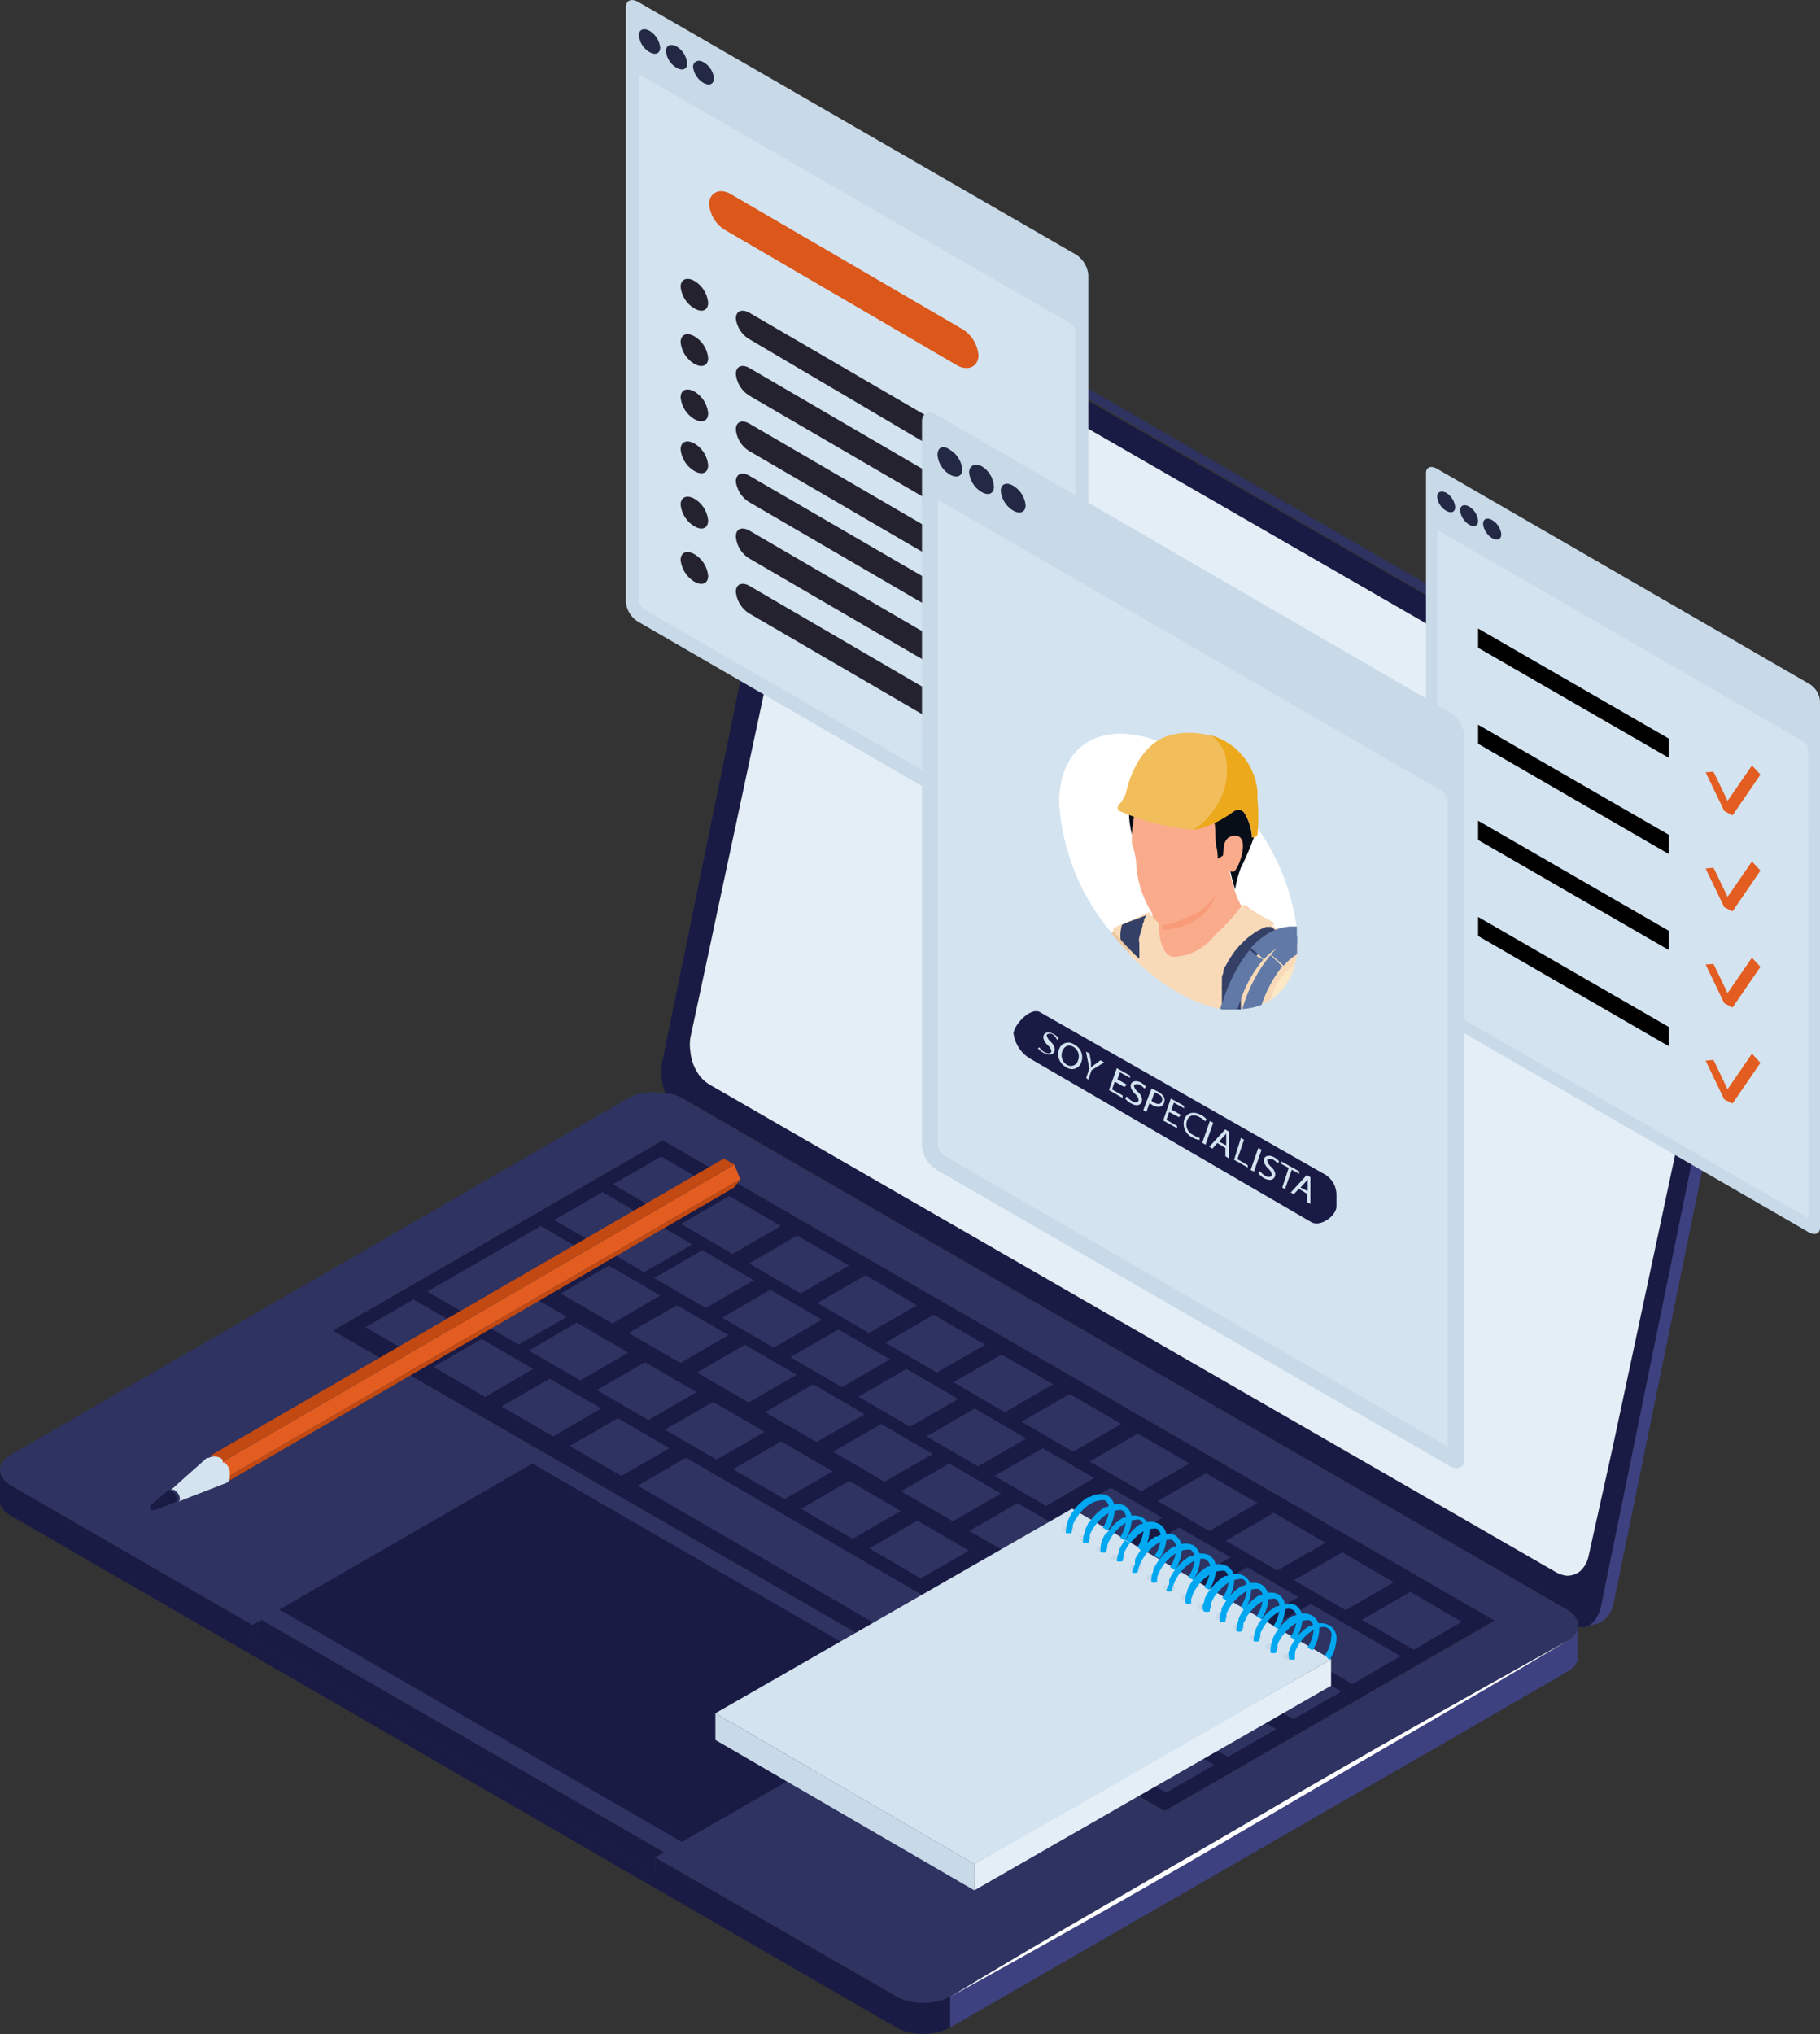 <svg xmlns="http://www.w3.org/2000/svg" viewBox="0 0 88 98.33"><rect x="0" y="0" width="88" height="98.33" fill="#333333" stroke="none"/><defs><style>.cls-1{fill:#2f3361;}.cls-2{fill:#3d4180;}.cls-3{fill:#191b45;}.cls-4{fill:#e4eef7;}.cls-5{fill:#c8d9e8;}.cls-6{fill:#d3e3f0;}.cls-7{fill:#232844;}.cls-8{fill:#e35d20;}.cls-9{fill:#25222f;}.cls-10{fill:#db571a;}.cls-11{fill:#00a8f2;}.cls-12{fill:#c24911;}.cls-13{fill:#1e577a;}.cls-14{fill:#ede695;}.cls-15{fill:#fff;}.cls-16{fill:#f99b79;}.cls-17{fill:#ebc89f;}.cls-18{fill:#070e18;}.cls-19{fill:#faab8b;}.cls-20{fill:#f8dab8;}.cls-21{fill:#354067;}.cls-22{fill:#f2bd5b;}.cls-23{fill:#eca91b;}.cls-24{fill:#6079a6;}.cls-25{fill:#fbe8c5;}</style></defs><title>5_1</title><g id="Capa_2" data-name="Capa 2"><g id="Capa_1-2" data-name="Capa 1"><path class="cls-1" d="M75.77,79.3,72.7,81.07,70,82.64l-24,13.88a2.17,2.17,0,0,1-.63.24,3.36,3.36,0,0,1-1.34,0,2.28,2.28,0,0,1-.63-.24L31.67,89.78l.43-.25L12.64,78.3l-.43.25L.54,71.81a1.23,1.23,0,0,1-.37-.31A.77.77,0,0,1,0,71.06a.76.76,0,0,1,0-.15,1.11,1.11,0,0,1,.53-.6L30.37,53.08a1.9,1.9,0,0,1,.63-.23,3.13,3.13,0,0,1,1.14,0l.2,0a2,2,0,0,1,.63.23L75.77,77.8a1.35,1.35,0,0,1,.37.3.82.82,0,0,1,.17.47.62.62,0,0,1,0,.13h0A1.11,1.11,0,0,1,75.77,79.3ZM56.31,87.53l15.63-9,.32-.19L32.05,55.12,16.1,64.32l.33.19Z"/><path class="cls-2" d="M67.67,84h0l8.1-4.68a1.11,1.11,0,0,0,.52-.59h0v1.34a.78.78,0,0,1,0,.14.67.67,0,0,1-.17.32,1.2,1.2,0,0,1-.35.28l-5.41,3.13L45.94,98v-1.5Z"/><path class="cls-3" d="M0,72.56a1,1,0,0,0,0,.16A.79.79,0,0,0,.19,73a1.31,1.31,0,0,0,.35.27L43.34,98a2.28,2.28,0,0,0,.63.24,3.36,3.36,0,0,0,1.34,0,2.17,2.17,0,0,0,.63-.24v-1.5a2.17,2.17,0,0,1-.63.24,3.36,3.36,0,0,1-1.34,0,2.28,2.28,0,0,1-.63-.24L31.67,89.78v.75L12.21,79.3v-.75L.54,71.81a1.23,1.23,0,0,1-.37-.31A.77.77,0,0,1,0,71.06H0v1.5Z"/><polygon class="cls-3" points="12.64 78.3 12.21 79.3 31.67 90.53 31.67 89.78 32.1 89.53 12.64 78.3"/><polygon class="cls-3" points="13.51 77.8 32.97 89.03 45.2 81.98 25.74 70.74 13.51 77.8"/><polygon class="cls-3" points="16.1 64.32 56.31 87.53 72.26 78.33 32.05 55.12 16.1 64.32"/><path class="cls-3" d="M76.14,78.1a1.35,1.35,0,0,0-.37-.3L33,53.08a2,2,0,0,0-.63-.23l-.2,0a2.07,2.07,0,0,1-.1-.33,2.71,2.71,0,0,1-.08-.69c0-.12,0-.23,0-.35l7.73-37.73a1.43,1.43,0,0,1,.43-.81,1,1,0,0,1,.39-.21.67.67,0,0,1,.28,0,1.1,1.1,0,0,1,.53.16L84.17,37.53a1.78,1.78,0,0,1,.5.45,2.55,2.55,0,0,1,.49,1.27,2.49,2.49,0,0,1,0,.67L77.41,77.66a1.63,1.63,0,0,1-.28.63,1,1,0,0,1-.43.35l-.09,0a1,1,0,0,1-.3,0v-.14A.82.82,0,0,0,76.14,78.1ZM33.83,52a1.87,1.87,0,0,0,.47.42L75.25,76a1.41,1.41,0,0,0,.49.16,1,1,0,0,0,.64-.2,1.33,1.33,0,0,0,.43-.75l1-4.5.24-1.1,6.19-29a1.91,1.91,0,0,0,0-.63,2.16,2.16,0,0,0-.47-1.17,1.47,1.47,0,0,0-.48-.42L42.33,14.8a1.09,1.09,0,0,0-.49-.16,1,1,0,0,0-.65.2,1.34,1.34,0,0,0-.42.75L34.53,44.78l-.17.81-1,4.58a2.19,2.19,0,0,0,0,.63A2.32,2.32,0,0,0,33.83,52Z"/><path class="cls-4" d="M33.38,50.17a2.19,2.19,0,0,0,0,.63A2.32,2.32,0,0,0,33.83,52a1.87,1.87,0,0,0,.47.42L75.25,76a1.41,1.41,0,0,0,.49.16,1,1,0,0,0,.64-.2,1.33,1.33,0,0,0,.43-.75l1-4.5.24-1.1,6.19-29a1.91,1.91,0,0,0,0-.63,2.16,2.16,0,0,0-.47-1.17,1.47,1.47,0,0,0-.48-.42L42.33,14.8a1.09,1.09,0,0,0-.49-.16,1,1,0,0,0-.65.2,1.34,1.34,0,0,0-.42.75L34.53,44.78l-.17.81Z"/><path class="cls-1" d="M85.16,39.25a2.49,2.49,0,0,1,0,.67l.62-.16a2,2,0,0,0,0-.68,2.46,2.46,0,0,0-.49-1.26,1.82,1.82,0,0,0-.5-.46L42,12.65l-.19-.09a1.2,1.2,0,0,0-.42-.07.64.64,0,0,0-.2,0h0l-.6.16h0a.67.67,0,0,1,.28,0,1.1,1.1,0,0,1,.53.16L84.17,37.53a1.78,1.78,0,0,1,.5.45A2.55,2.55,0,0,1,85.16,39.25Z"/><path class="cls-2" d="M76.7,78.64l-.09,0,.6-.16a.85.85,0,0,0,.3-.15,1.11,1.11,0,0,0,.42-.54,2.07,2.07,0,0,0,.1-.33l7.72-37.73-.62.16L77.41,77.66a1.63,1.63,0,0,1-.28.63A1,1,0,0,1,76.7,78.64Z"/><polygon class="cls-1" points="29.64 57.24 32.13 58.69 34.46 57.35 31.97 55.9 29.64 57.24"/><polygon class="cls-1" points="32.93 59.16 35.42 60.61 37.76 59.26 35.26 57.81 32.93 59.16"/><polygon class="cls-1" points="36.22 61.07 38.71 62.52 41.05 61.17 38.55 59.72 36.22 61.07"/><polygon class="cls-1" points="39.52 62.98 42.01 64.43 44.34 63.09 41.85 61.64 39.52 62.98"/><polygon class="cls-1" points="42.81 64.9 45.3 66.34 47.63 65 45.14 63.55 42.81 64.9"/><polygon class="cls-1" points="46.1 66.81 48.59 68.26 50.92 66.91 48.43 65.47 46.1 66.81"/><polygon class="cls-1" points="49.39 68.72 51.89 70.17 54.22 68.83 51.72 67.38 49.39 68.72"/><polygon class="cls-1" points="52.69 70.64 55.18 72.08 57.51 70.74 55.02 69.29 52.69 70.64"/><polygon class="cls-1" points="55.98 72.55 58.47 74 60.8 72.65 58.31 71.21 55.98 72.55"/><polygon class="cls-1" points="59.27 74.47 61.76 75.91 64.09 74.57 61.6 73.12 59.27 74.47"/><polygon class="cls-1" points="62.57 76.38 65.06 77.83 67.39 76.48 64.9 75.03 62.57 76.38"/><polygon class="cls-1" points="65.86 78.29 68.35 79.74 70.68 78.39 68.19 76.94 65.86 78.29"/><polygon class="cls-1" points="26.8 58.97 31.14 61.49 33.47 60.15 29.13 57.62 26.8 58.97"/><polygon class="cls-1" points="31.63 61.77 34.12 63.22 36.45 61.88 33.96 60.43 31.63 61.77"/><polygon class="cls-1" points="34.92 63.69 37.41 65.14 39.74 63.79 37.25 62.34 34.92 63.69"/><polygon class="cls-1" points="38.22 65.6 40.71 67.05 43.03 65.7 40.54 64.26 38.22 65.6"/><polygon class="cls-1" points="41.51 67.51 44 68.96 46.33 67.62 43.83 66.17 41.51 67.51"/><polygon class="cls-1" points="44.8 69.43 47.29 70.88 49.62 69.53 47.13 68.08 44.8 69.43"/><polygon class="cls-1" points="48.09 71.34 50.58 72.79 52.91 71.44 50.42 70 48.09 71.34"/><polygon class="cls-1" points="51.39 73.25 53.88 74.7 56.2 73.36 53.71 71.91 51.39 73.25"/><polygon class="cls-1" points="54.68 75.17 57.17 76.62 59.5 75.27 57.01 73.83 54.68 75.17"/><polygon class="cls-1" points="57.98 77.09 60.47 78.54 62.79 77.2 60.3 75.75 57.98 77.09"/><polygon class="cls-3" points="60.46 78.53 60.47 79 62.79 77.66 62.79 77.19 60.46 78.53"/><polygon class="cls-3" points="25.48 62.53 25.48 63 28.64 61.18 28.64 60.71 25.48 62.53"/><polygon class="cls-1" points="27.11 62.52 29.61 63.97 31.93 62.62 29.44 61.17 27.11 62.52"/><polygon class="cls-1" points="20.66 62.43 25.08 64.99 27.41 63.65 25.48 62.53 28.64 60.71 26.15 59.26 20.66 62.43"/><polygon class="cls-1" points="17.67 64.15 20.16 65.6 22.49 64.26 20 62.81 17.67 64.15"/><polygon class="cls-1" points="25.57 65.28 28.06 66.72 30.38 65.38 27.89 63.93 25.57 65.28"/><polygon class="cls-1" points="20.96 66.07 23.46 67.52 25.78 66.17 23.29 64.72 20.96 66.07"/><polygon class="cls-1" points="30.4 64.43 32.9 65.88 35.22 64.53 32.73 63.09 30.4 64.43"/><polygon class="cls-1" points="28.86 67.19 31.35 68.64 33.68 67.29 31.19 65.84 28.86 67.19"/><polygon class="cls-1" points="24.25 67.98 26.75 69.43 29.07 68.08 26.58 66.64 24.25 67.98"/><polygon class="cls-1" points="33.7 66.34 36.19 67.79 38.52 66.45 36.02 65 33.7 66.34"/><polygon class="cls-1" points="32.15 69.1 34.64 70.55 36.97 69.21 34.48 67.76 32.15 69.1"/><polygon class="cls-1" points="27.55 69.89 30.04 71.34 32.37 70 29.88 68.55 27.55 69.89"/><polygon class="cls-1" points="36.99 68.26 39.48 69.7 41.81 68.36 39.32 66.91 36.99 68.26"/><polygon class="cls-1" points="40.28 70.17 42.77 71.62 45.1 70.28 42.61 68.83 40.28 70.17"/><polygon class="cls-1" points="43.57 72.08 46.07 73.53 48.4 72.19 45.9 70.74 43.57 72.08"/><polygon class="cls-1" points="46.87 74 49.36 75.44 51.69 74.1 49.2 72.65 46.87 74"/><polygon class="cls-1" points="50.16 75.91 52.65 77.36 54.98 76.02 52.49 74.57 50.16 75.91"/><polygon class="cls-1" points="35.44 71.02 37.94 72.46 40.26 71.12 37.77 69.67 35.44 71.02"/><polygon class="cls-1" points="38.73 72.93 41.23 74.38 43.55 73.03 41.06 71.58 38.73 72.93"/><polygon class="cls-1" points="42.03 74.84 44.52 76.29 46.85 74.95 44.36 73.5 42.03 74.84"/><polygon class="cls-1" points="45.32 76.76 47.81 78.2 50.14 76.86 47.65 75.41 45.32 76.76"/><polygon class="cls-1" points="48.62 78.67 51.11 80.12 53.43 78.77 50.94 77.33 48.62 78.67"/><polygon class="cls-1" points="30.84 71.81 46.5 80.91 48.83 79.56 33.17 70.46 30.84 71.81"/><polygon class="cls-1" points="53.45 77.83 55.95 79.27 58.27 77.93 55.78 76.48 53.45 77.83"/><polygon class="cls-1" points="51.91 80.58 54.4 82.03 56.73 80.69 54.23 79.24 51.91 80.58"/><polygon class="cls-1" points="47.3 81.38 49.8 82.82 52.12 81.48 49.63 80.03 47.3 81.38"/><polygon class="cls-1" points="61.05 78.87 65.39 81.4 67.72 80.05 63.38 77.53 61.05 78.87"/><polygon class="cls-1" points="56.75 79.74 62.53 83.1 64.86 81.76 59.08 78.39 56.75 79.74"/><polygon class="cls-1" points="55.23 82.51 59.37 84.92 61.71 83.58 57.56 81.17 55.23 82.51"/><polygon class="cls-1" points="50.6 83.29 53.09 84.74 55.42 83.39 52.93 81.94 50.6 83.29"/><polygon class="cls-1" points="53.89 85.2 56.38 86.65 58.71 85.31 56.22 83.86 53.89 85.2"/><polygon class="cls-3" points="12.21 78.55 12.21 79.29 12.64 78.29 12.21 78.55"/><path class="cls-5" d="M69.47,49.17l18,10.4c.29.16.53.06.53-.23V33.87a1.07,1.07,0,0,0-.53-.82l-18-10.4c-.29-.16-.52-.07-.52.22V48.35A1.06,1.06,0,0,0,69.47,49.17Z"/><path class="cls-6" d="M87.42,36.17a.55.55,0,0,0-.24-.34L69.5,25.62l0,22.73a.58.58,0,0,0,.24.33L87.45,58.89Z"/><path class="cls-7" d="M69.49,24a.88.88,0,0,0,.44.69c.24.14.43.06.43-.18a.91.91,0,0,0-.43-.69C69.68,23.7,69.49,23.78,69.49,24Z"/><path class="cls-7" d="M70.6,24.67a.92.92,0,0,0,.44.69c.24.14.43.06.43-.18a.89.89,0,0,0-.43-.69C70.8,24.35,70.6,24.43,70.6,24.67Z"/><path class="cls-7" d="M71.71,25.32a.92.92,0,0,0,.44.69c.24.14.44.06.44-.18a.9.9,0,0,0-.44-.69C71.91,25,71.71,25.08,71.71,25.32Z"/><polygon class="cls-8" points="83.37 39.2 82.47 37.33 82.85 37.3 83.53 38.71 84.71 37 85.12 37.44 83.77 39.41 83.37 39.2"/><polygon points="80.69 36.63 71.47 31.31 71.47 30.38 80.69 35.7 80.69 36.63"/><polygon class="cls-8" points="83.37 43.85 82.47 41.98 82.85 41.94 83.53 43.35 84.71 41.64 85.12 42.08 83.77 44.05 83.37 43.85"/><polygon points="80.69 41.28 71.47 35.95 71.47 35.03 80.69 40.35 80.69 41.28"/><polygon class="cls-8" points="83.37 48.49 82.47 46.62 82.85 46.59 83.53 48 84.71 46.29 85.12 46.73 83.77 48.7 83.37 48.49"/><polygon points="80.69 45.92 71.47 40.6 71.47 39.67 80.69 44.99 80.69 45.92"/><polygon class="cls-8" points="83.37 53.14 82.47 51.27 82.85 51.23 83.53 52.65 84.71 50.93 85.12 51.37 83.77 53.34 83.37 53.14"/><polygon points="80.69 50.57 71.47 45.24 71.47 44.32 80.69 49.64 80.69 50.57"/><path class="cls-5" d="M30.87,30.06,52,42.29c.34.19.62.08.62-.26V13.29a1.29,1.29,0,0,0-.62-1L30.87.1c-.34-.2-.61-.08-.61.26V29.09A1.26,1.26,0,0,0,30.87,30.06Z"/><path class="cls-6" d="M52,16a.73.73,0,0,0-.28-.39L30.9,3.59l0,25.5a.68.68,0,0,0,.28.39L52,41.49Z"/><path class="cls-7" d="M30.89,1.71a1.06,1.06,0,0,0,.52.81c.28.16.51.07.51-.22a1.09,1.09,0,0,0-.51-.81C31.12,1.33,30.89,1.43,30.89,1.71Z"/><path class="cls-7" d="M32.2,2.47a1.06,1.06,0,0,0,.52.81c.28.16.51.07.51-.22a1.09,1.09,0,0,0-.51-.81C32.43,2.09,32.2,2.19,32.2,2.47Z"/><path class="cls-7" d="M33.51,3.23A1.05,1.05,0,0,0,34,4c.29.17.52.07.52-.21A1,1,0,0,0,34,3C33.74,2.85,33.51,3,33.51,3.23Z"/><path class="cls-9" d="M33.58,26.79h0c-.37-.22-.67-.09-.67.28h0a1.41,1.41,0,0,0,.67,1.05h0c.37.21.66.08.66-.28h0A1.36,1.36,0,0,0,33.58,26.79Z"/><path class="cls-9" d="M47.44,34.85l-11.2-6.53c-.37-.21-.66-.08-.66.28h0a1.39,1.39,0,0,0,.66,1.06l11.2,6.52c.37.21.66.08.66-.28h0A1.36,1.36,0,0,0,47.44,34.85Z"/><path class="cls-9" d="M33.58,24.11h0c-.37-.21-.67-.08-.67.28h0a1.37,1.37,0,0,0,.67,1.05h0c.37.22.66.09.66-.28h0A1.36,1.36,0,0,0,33.58,24.11Z"/><path class="cls-9" d="M47.44,32.17l-11.2-6.52c-.37-.21-.66-.09-.66.28h0A1.36,1.36,0,0,0,36.24,27l11.2,6.52c.37.22.66.09.66-.28h0A1.36,1.36,0,0,0,47.44,32.17Z"/><path class="cls-9" d="M33.58,21.44h0c-.37-.21-.67-.09-.67.28h0a1.37,1.37,0,0,0,.67,1.05h0c.37.21.66.09.66-.28h0A1.36,1.36,0,0,0,33.58,21.44Z"/><path class="cls-9" d="M47.44,29.5,36.24,23c-.37-.22-.66-.09-.66.28h0a1.39,1.39,0,0,0,.66,1l11.2,6.52c.37.21.66.09.66-.28h0A1.36,1.36,0,0,0,47.44,29.5Z"/><path class="cls-9" d="M33.58,18.93h0c-.37-.21-.67-.09-.67.28h0a1.37,1.37,0,0,0,.67,1.05h0c.37.21.66.09.66-.28h0A1.36,1.36,0,0,0,33.58,18.93Z"/><path class="cls-9" d="M47.44,27l-11.2-6.52c-.37-.21-.66-.09-.66.28h0a1.36,1.36,0,0,0,.66,1.05l11.2,6.52c.37.21.66.09.66-.28h0A1.36,1.36,0,0,0,47.44,27Z"/><path class="cls-9" d="M33.58,16.26h0c-.37-.22-.67-.09-.67.28h0a1.37,1.37,0,0,0,.67,1.05h0c.37.21.66.08.66-.28h0A1.36,1.36,0,0,0,33.58,16.26Z"/><path class="cls-9" d="M47.44,24.32l-11.2-6.53c-.37-.21-.66-.08-.66.29h0a1.39,1.39,0,0,0,.66,1.05l11.2,6.52c.37.21.66.09.66-.28h0A1.36,1.36,0,0,0,47.44,24.32Z"/><path class="cls-9" d="M33.58,13.58h0c-.37-.21-.67-.08-.67.28h0a1.37,1.37,0,0,0,.67,1.05h0c.37.22.66.09.66-.28h0A1.38,1.38,0,0,0,33.58,13.58Z"/><path class="cls-9" d="M47.44,21.64l-11.2-6.52c-.37-.21-.66-.09-.66.28h0a1.36,1.36,0,0,0,.66,1L47.44,23c.37.22.66.09.66-.28h0A1.39,1.39,0,0,0,47.44,21.64Z"/><path class="cls-10" d="M46.73,17.79a.89.89,0,0,1-.45-.13l-11.2-6.53a1.61,1.61,0,0,1-.79-1.26.58.58,0,0,1,.58-.63.94.94,0,0,1,.46.14L46.52,15.9a1.64,1.64,0,0,1,.79,1.26.66.66,0,0,1-.15.45.57.57,0,0,1-.43.18Z"/><path class="cls-5" d="M45.3,56.55l24.77,14.3c.4.23.73.09.73-.3v-35a1.5,1.5,0,0,0-.73-1.14L45.3,20.06c-.39-.23-.72-.1-.72.3V55.41A1.52,1.52,0,0,0,45.3,56.55Z"/><path class="cls-6" d="M70,38.65a.81.81,0,0,0-.33-.45L45.34,24.15l0,31.26a.78.78,0,0,0,.33.46L70,69.92Z"/><path class="cls-7" d="M45.33,22a1.24,1.24,0,0,0,.6.94c.33.19.6.08.6-.25a1.25,1.25,0,0,0-.6-.95C45.6,21.5,45.33,21.61,45.33,22Z"/><path class="cls-7" d="M46.86,22.84a1.24,1.24,0,0,0,.6.94c.33.2.6.08.6-.25a1.25,1.25,0,0,0-.6-1C47.13,22.39,46.86,22.5,46.86,22.84Z"/><path class="cls-7" d="M48.39,23.73a1.25,1.25,0,0,0,.6.95c.33.19.6.08.6-.26a1.24,1.24,0,0,0-.6-.94C48.66,23.28,48.39,23.4,48.39,23.73Z"/><polygon class="cls-5" points="34.59 82.81 34.59 84.1 47.11 91.37 47.11 90.09 34.59 82.81"/><polygon class="cls-4" points="47.11 90.09 47.11 91.37 64.36 81.48 64.36 80.2 47.11 90.09"/><polygon class="cls-6" points="34.59 82.81 47.11 90.09 64.36 80.2 51.84 72.92 34.59 82.81"/><path class="cls-5" d="M62.16,80.21l.08,0a.53.53,0,0,0,.28,0l0,0c.11-.07.11-.17,0-.23a.45.45,0,0,0-.28-.06.34.34,0,0,0-.14,0C62,80,62,80.14,62.16,80.21Z"/><path class="cls-5" d="M61.33,79.73l.08,0a.44.44,0,0,0,.28,0l.05,0c.11-.07.12-.17,0-.23a.43.43,0,0,0-.27-.06l-.15,0A.13.13,0,0,0,61.33,79.73Z"/><path class="cls-5" d="M60.51,79.25a.19.19,0,0,0,.08,0,.39.39,0,0,0,.28,0l.05,0a.12.12,0,0,0,0-.23.42.42,0,0,0-.27,0,.33.33,0,0,0-.15,0C60.39,79.08,60.39,79.18,60.51,79.25Z"/><path class="cls-5" d="M59.68,78.77a.13.13,0,0,0,.08,0,.45.45,0,0,0,.28,0l.05,0c.11-.06.12-.16,0-.23a.42.42,0,0,0-.27-.05.38.38,0,0,0-.15.05A.12.12,0,0,0,59.68,78.77Z"/><path class="cls-5" d="M58.86,78.29l.08,0a.53.53,0,0,0,.28,0l.05,0a.12.12,0,0,0,0-.23A.5.5,0,0,0,59,78a.33.33,0,0,0-.15,0C58.74,78.12,58.74,78.23,58.86,78.29Z"/><path class="cls-5" d="M58,77.82l.08,0a.53.53,0,0,0,.28,0l0,0c.11-.07.12-.17,0-.23a.48.48,0,0,0-.28-.06.44.44,0,0,0-.15,0C57.92,77.64,57.92,77.75,58,77.82Z"/><path class="cls-5" d="M57.21,77.34l.08,0a.45.45,0,0,0,.28,0l0,0a.12.12,0,0,0,0-.23.42.42,0,0,0-.27,0,.33.33,0,0,0-.15,0A.13.13,0,0,0,57.21,77.34Z"/><path class="cls-5" d="M56.38,76.86l.08,0a.39.39,0,0,0,.28,0l0,0c.12-.06.12-.16,0-.23a.47.47,0,0,0-.28,0,.42.42,0,0,0-.15,0A.13.13,0,0,0,56.38,76.86Z"/><path class="cls-5" d="M55.56,76.38a.11.11,0,0,0,.08,0,.45.45,0,0,0,.28,0l0,0a.12.12,0,0,0,0-.23.42.42,0,0,0-.27-.05.33.33,0,0,0-.15.05A.12.12,0,0,0,55.56,76.38Z"/><path class="cls-5" d="M54.74,75.91l.08,0a.5.5,0,0,0,.27,0l.06,0c.11-.07.11-.17,0-.23a.48.48,0,0,0-.28-.06.34.34,0,0,0-.14,0C54.62,75.73,54.62,75.84,54.74,75.91Z"/><path class="cls-5" d="M53.91,75.43l.08,0a.44.44,0,0,0,.28,0l0,0c.11-.07.12-.17,0-.23a.43.43,0,0,0-.27-.06l-.15,0A.13.13,0,0,0,53.91,75.43Z"/><path class="cls-5" d="M53.09,75l.08,0a.45.45,0,0,0,.28,0l0,0a.12.12,0,0,0,0-.23.45.45,0,0,0-.28,0,.33.33,0,0,0-.14,0C53,74.78,53,74.88,53.09,75Z"/><path class="cls-5" d="M52.26,74.47a.11.11,0,0,0,.08,0,.39.39,0,0,0,.28,0l.05,0c.11-.06.12-.16,0-.23a.42.42,0,0,0-.27,0,.33.33,0,0,0-.15,0C52.15,74.3,52.15,74.41,52.26,74.47Z"/><path class="cls-5" d="M51.44,74a.2.2,0,0,0,.08,0,.53.53,0,0,0,.28,0l.05,0a.12.12,0,0,0,0-.23.52.52,0,0,0-.28-.05.34.34,0,0,0-.14.05C51.32,73.82,51.32,73.93,51.44,74Z"/><path class="cls-11" d="M51.58,73.71s0-.1.05-.14l0-.07.13-.26c.05-.08.1-.16.16-.24a2.51,2.51,0,0,1,.7-.64l.08,0a.91.91,0,0,1,.87-.06.74.74,0,0,1,.33.68,2,2,0,0,1-.34,1l-.24-.14a1.78,1.78,0,0,0,.3-.88.46.46,0,0,0-.19-.44.46.46,0,0,0-.21,0,1,1,0,0,0-.46.15,1.93,1.93,0,0,0-.6.54l-.16.24c-.05.09-.09.17-.13.26l0,.12a.8.8,0,0,0-.05.26.48.48,0,0,1-.29,0A2,2,0,0,1,51.58,73.71Z"/><path class="cls-11" d="M52.4,74.19l.06-.15a.09.09,0,0,1,0-.06,1.23,1.23,0,0,1,.12-.26c0-.08.1-.16.16-.24a2.37,2.37,0,0,1,.7-.64l.09,0a.89.89,0,0,1,.86-.06.74.74,0,0,1,.33.68,1.91,1.91,0,0,1-.34,1l-.23-.14a1.81,1.81,0,0,0,.3-.88.48.48,0,0,0-.19-.44.41.41,0,0,0-.21,0,1,1,0,0,0-.47.15,2.18,2.18,0,0,0-.6.54l-.16.24a1.23,1.23,0,0,0-.12.26.31.31,0,0,0,0,.12,1.14,1.14,0,0,0-.06.25.39.39,0,0,1-.28,0A1.88,1.88,0,0,1,52.4,74.19Z"/><path class="cls-11" d="M53.23,74.67s0-.1.05-.15l0-.06a2.1,2.1,0,0,1,.13-.26L53.6,74a2.24,2.24,0,0,1,.7-.64l.08,0a.91.91,0,0,1,.87,0,.74.74,0,0,1,.33.67,2,2,0,0,1-.34,1L55,74.77a1.75,1.75,0,0,0,.3-.88.47.47,0,0,0-.19-.43.36.36,0,0,0-.21,0,1,1,0,0,0-.46.15,1.93,1.93,0,0,0-.6.54,2,2,0,0,0-.16.24,2.1,2.1,0,0,0-.13.26.43.43,0,0,0,0,.12,1.14,1.14,0,0,0-.06.25.39.39,0,0,1-.28,0A1.73,1.73,0,0,1,53.23,74.67Z"/><path class="cls-11" d="M54,75.46a.54.54,0,0,0,.28,0,1,1,0,0,1,.06-.25.34.34,0,0,1,0-.12,1.58,1.58,0,0,1,.13-.26,1.43,1.43,0,0,1,.16-.24l-.24-.14a2,2,0,0,0-.16.24,1,1,0,0,0-.12.26.09.09,0,0,0,0,.06l-.06.15A1.13,1.13,0,0,0,54,75.46Z"/><path class="cls-11" d="M54.42,74.44l.24.14a2.4,2.4,0,0,1,.6-.55,1,1,0,0,1,.47-.14.41.41,0,0,1,.21,0,.46.46,0,0,1,.19.43,1.71,1.71,0,0,1-.31.88l.24.14a1.88,1.88,0,0,0,.34-1,.71.71,0,0,0-.33-.67.86.86,0,0,0-.86,0l-.09,0A2.24,2.24,0,0,0,54.42,74.44Z"/><path class="cls-11" d="M54.88,75.62s0-.09,0-.14l0-.07c0-.09.08-.17.13-.26s.1-.16.16-.24a2.51,2.51,0,0,1,.7-.64l.08,0a.91.91,0,0,1,.87-.06.76.76,0,0,1,.33.68,2,2,0,0,1-.34,1l-.24-.14a1.78,1.78,0,0,0,.3-.88.49.49,0,0,0-.19-.44.46.46,0,0,0-.21,0,1,1,0,0,0-.46.15,2.22,2.22,0,0,0-.6.54,1.67,1.67,0,0,0-.16.24,1.58,1.58,0,0,0-.13.26.61.61,0,0,0-.05.12,1.22,1.22,0,0,0-.06.26.45.45,0,0,1-.28,0A2.22,2.22,0,0,1,54.88,75.62Z"/><path class="cls-11" d="M55.7,76.1l.06-.15a.14.14,0,0,1,0-.06c0-.09.08-.17.13-.26s.1-.16.16-.24a2.51,2.51,0,0,1,.7-.64l.08,0a.91.91,0,0,1,.87-.06.74.74,0,0,1,.33.68,2,2,0,0,1-.34,1l-.24-.14a1.71,1.71,0,0,0,.31-.88.48.48,0,0,0-.19-.44.54.54,0,0,0-.21,0,1,1,0,0,0-.47.15,2,2,0,0,0-.6.54c-.06.08-.11.16-.16.24s-.09.17-.13.26l-.05.12a2.38,2.38,0,0,0,0,.26.45.45,0,0,1-.28,0A1.21,1.21,0,0,1,55.7,76.1Z"/><path class="cls-11" d="M56.53,76.58l0-.15,0-.06a1.26,1.26,0,0,1,.13-.26,1.67,1.67,0,0,1,.16-.24,2.46,2.46,0,0,1,.69-.64l.09,0a.91.91,0,0,1,.87-.06.76.76,0,0,1,.33.68,2,2,0,0,1-.34,1l-.24-.14a1.81,1.81,0,0,0,.3-.88.48.48,0,0,0-.19-.44.36.36,0,0,0-.21-.05.92.92,0,0,0-.46.15,1.93,1.93,0,0,0-.6.54.91.91,0,0,0-.16.24,1.26,1.26,0,0,0-.13.26.61.61,0,0,0-.05.12,1.14,1.14,0,0,0-.06.25.39.39,0,0,1-.28,0A2,2,0,0,1,56.53,76.58Z"/><path class="cls-11" d="M57.35,77.06a.94.94,0,0,1,.06-.15.14.14,0,0,1,0-.06,2.1,2.1,0,0,1,.13-.26,2,2,0,0,1,.16-.24,2.24,2.24,0,0,1,.7-.64l.08,0a.91.91,0,0,1,.87,0,.71.71,0,0,1,.33.67,2,2,0,0,1-.34,1l-.24-.14a1.68,1.68,0,0,0,.31-.88.47.47,0,0,0-.19-.43.41.41,0,0,0-.21,0,1,1,0,0,0-.47.15,2,2,0,0,0-.6.54,2,2,0,0,0-.16.24,2.1,2.1,0,0,0-.13.26s0,.08-.05.12a1.11,1.11,0,0,0,0,.25.39.39,0,0,1-.28,0A1.13,1.13,0,0,1,57.35,77.06Z"/><path class="cls-11" d="M58.17,77.54a.94.94,0,0,0,.06-.15.36.36,0,0,1,0-.07,1.58,1.58,0,0,1,.13-.26,1.06,1.06,0,0,1,.16-.23,2.5,2.5,0,0,1,.69-.65l.09,0a.86.86,0,0,1,.86,0,.72.72,0,0,1,.34.67,2,2,0,0,1-.34,1L60,77.64a1.78,1.78,0,0,0,.3-.88.46.46,0,0,0-.19-.43.36.36,0,0,0-.21,0,1,1,0,0,0-.46.14,2.1,2.1,0,0,0-.6.55,1,1,0,0,0-.17.24,1.57,1.57,0,0,0-.12.26.33.33,0,0,0,0,.12,1,1,0,0,0-.06.25.53.53,0,0,1-.28,0C58.12,77.75,58.15,77.64,58.17,77.54Z"/><path class="cls-11" d="M59,78a.84.84,0,0,1,.06-.14.19.19,0,0,1,0-.07c0-.09.08-.17.13-.26s.1-.16.16-.24a2.51,2.51,0,0,1,.7-.64l.08,0a.91.91,0,0,1,.87-.06.74.74,0,0,1,.33.68,2,2,0,0,1-.34,1l-.24-.14a1.71,1.71,0,0,0,.31-.88.48.48,0,0,0-.19-.44.54.54,0,0,0-.22,0,1,1,0,0,0-.46.15,2.22,2.22,0,0,0-.6.54c-.06.08-.11.16-.16.24s-.09.17-.13.26l0,.12a1.19,1.19,0,0,0-.05.26.45.45,0,0,1-.28,0A1.3,1.3,0,0,1,59,78Z"/><path class="cls-11" d="M59.82,78.49l.06-.15s0,0,0-.06A2.06,2.06,0,0,1,60,78a1.77,1.77,0,0,1,.17-.24,2.62,2.62,0,0,1,.69-.64l.09,0a.89.89,0,0,1,.86-.06.74.74,0,0,1,.33.68,2,2,0,0,1-.33,1l-.24-.14a1.81,1.81,0,0,0,.3-.88.48.48,0,0,0-.19-.44.46.46,0,0,0-.21,0,1,1,0,0,0-.47.15,2,2,0,0,0-.59.54,1.77,1.77,0,0,0-.17.24c0,.09-.09.17-.12.26a.61.61,0,0,0,0,.12,1.29,1.29,0,0,0-.06.25.39.39,0,0,1-.28,0C59.77,78.7,59.8,78.6,59.82,78.49Z"/><path class="cls-11" d="M60.65,79s0-.1.05-.15l0-.06a2.1,2.1,0,0,1,.13-.26c0-.08.1-.16.16-.24a2.37,2.37,0,0,1,.7-.64l.08,0a.91.91,0,0,1,.87-.06.74.74,0,0,1,.33.68,2,2,0,0,1-.34,1l-.24-.14a1.74,1.74,0,0,0,.31-.88.48.48,0,0,0-.19-.44.42.42,0,0,0-.22-.05,1,1,0,0,0-.46.15,1.93,1.93,0,0,0-.6.54,2,2,0,0,0-.16.24,2.1,2.1,0,0,0-.13.26s0,.08,0,.12a.74.74,0,0,0-.05.25.39.39,0,0,1-.28,0A1.21,1.21,0,0,1,60.65,79Z"/><path class="cls-11" d="M61.47,79.45l.06-.15s0,0,0-.06a1.57,1.57,0,0,1,.12-.26,1.31,1.31,0,0,1,.17-.24,2.33,2.33,0,0,1,.69-.64l.09,0a.86.86,0,0,1,.86,0,.71.71,0,0,1,.33.67,2,2,0,0,1-.33,1l-.24-.14a1.78,1.78,0,0,0,.3-.88.47.47,0,0,0-.19-.43.36.36,0,0,0-.21,0,1,1,0,0,0-.47.15,2,2,0,0,0-.59.54,1,1,0,0,0-.17.24,1.23,1.23,0,0,0-.12.26.33.33,0,0,0,0,.12,1.14,1.14,0,0,0-.06.25.39.39,0,0,1-.28,0A1.7,1.7,0,0,1,61.47,79.45Z"/><path class="cls-11" d="M62.3,79.93c0-.05,0-.1.05-.15l0-.07.13-.26.16-.24a2.51,2.51,0,0,1,.7-.64l.08,0a.88.88,0,0,1,.87,0,.71.71,0,0,1,.33.67,2,2,0,0,1-.34,1L64.07,80a1.78,1.78,0,0,0,.3-.88.38.38,0,0,0-.4-.48.92.92,0,0,0-.46.14,2.1,2.1,0,0,0-.6.55,1.88,1.88,0,0,0-.16.23,2.24,2.24,0,0,0-.13.27,1.17,1.17,0,0,0,0,.11.8.8,0,0,0,0,.26.57.57,0,0,1-.29,0A1.73,1.73,0,0,1,62.3,79.93Z"/><path class="cls-6" d="M64.31,80.17c-2.83,1.72-5.7,3.36-8.55,5S50,88.5,47.11,90.09c2.83-1.72,5.71-3.36,8.56-5S61.41,81.76,64.31,80.17Z"/><path class="cls-12" d="M10.94,71.65,35.51,57.39l.28-.39L11.06,71.35A.35.35,0,0,1,10.94,71.65Z"/><path class="cls-8" d="M10.74,70.67a1.19,1.19,0,0,1,.32.68L35.79,57l-.28-.71Z"/><path class="cls-12" d="M10.1,70.4a.45.45,0,0,1,.39.07,1.16,1.16,0,0,1,.25.2L35.51,56.29,35,56Z"/><polygon class="cls-13" points="7.33 72.72 7.28 72.79 7.33 72.93 7.44 72.99 7.49 72.92 7.44 72.78 7.33 72.72"/><path class="cls-3" d="M7.33,72.72l.78-.67,0,0a.17.17,0,0,1,.19,0,.52.52,0,0,1,.26.41.15.15,0,0,1-.07.14L7.47,73c-.15,0-.21,0-.21-.14A.14.14,0,0,1,7.33,72.72Z"/><path class="cls-14" d="M10,70.44l.06,0A.09.09,0,0,0,10,70.44Z"/><path class="cls-6" d="M10,70.47l.08,0a.66.66,0,0,1,.58,0c.1.06.14.15.1.23a.21.21,0,0,1,.1,0,.61.61,0,0,1,.25.54.5.5,0,0,1,0,.12.35.35,0,0,1-.12.3l0,0-2.36.92a.15.15,0,0,0,.07-.14.52.52,0,0,0-.26-.41.17.17,0,0,0-.19,0Z"/><path class="cls-15" d="M45.94,96.52c4.93-3,9.91-5.8,14.86-8.7s10-5.73,15-8.52c-4.93,2.94-9.91,5.79-14.86,8.7S51,93.73,45.94,96.52Z"/><path class="cls-15" d="M62.71,45.41v0a1.55,1.55,0,0,1,0,.22,4,4,0,0,1,0,.5,2.4,2.4,0,0,1-.1.48,2.77,2.77,0,0,1-1.12,1.68,2.34,2.34,0,0,1-.47.25,3,3,0,0,1-.93.2h-.6l-.34,0-.07,0a6.78,6.78,0,0,1-2.11-.82c-.12-.07-.24-.14-.35-.22a5,5,0,0,1-.56-.38l-.14-.1c-.23-.17-.45-.36-.67-.55l-.2-.19a5,5,0,0,1-.41-.39l-.17-.18a3.8,3.8,0,0,1-.33-.37c-.13-.13-.23-.26-.34-.39l0,0a10.82,10.82,0,0,1-2.59-6.33c0-2.85,2.06-4,4.78-3a7.86,7.86,0,0,1,1,.5c.17.1.34.2.5.31a2.48,2.48,0,0,1,.26.19,10.67,10.67,0,0,1,1.51,1.28,13.42,13.42,0,0,1,1.42,1.68,0,0,0,0,1,0,0c.05.08.11.16.16.25v0a.06.06,0,0,1,0,.05,10.7,10.7,0,0,1,1.85,4.73h0c0,.14,0,.28,0,.42A.92.92,0,0,1,62.71,45.41Z"/><path class="cls-16" d="M56.57,47.6v.06a5,5,0,0,1-.56-.38l-.14-.1c-.23-.17-.45-.36-.67-.55l-.2-.19a5,5,0,0,1-.41-.39l-.17-.18,0,0a2.1,2.1,0,0,1,.24-.27l.06,0a.12.12,0,0,1,.05,0l.23-.1h0a1.16,1.16,0,0,1,.41-.13.69.69,0,0,1,.25,0l.11.07.15.1h0a1.08,1.08,0,0,1,.28.4,1.83,1.83,0,0,1,.16.45s0,.05,0,.08,0,.2,0,.3,0,.21,0,.31h0A4.37,4.37,0,0,1,56.57,47.6Z"/><path class="cls-17" d="M56,46.23v1.05l-.14-.1c-.23-.17-.45-.36-.67-.55l-.2-.19a5,5,0,0,1-.41-.39l-.17-.18a3.8,3.8,0,0,1-.33-.37c-.13-.13-.23-.26-.34-.39l0,0a.52.52,0,0,1,.11-.1l.31.17.58.34,0,0,.25.15h0l.91.52Z"/><path class="cls-18" d="M60.22,41.42a5.67,5.67,0,0,0-.5,1.57,8.82,8.82,0,0,1-.29-1.18A8.32,8.32,0,0,0,60.22,41.42Z"/><path class="cls-19" d="M60.5,44.21s-.06.46-.2,1.18c0,.27-.12.57-.19.91,0,.15-.07.31-.11.48-.09.35-.18.72-.29,1.1s-.17.58-.27.88l-.34,0-.07,0a6.78,6.78,0,0,1-2.11-.82c-.12-.07-.24-.14-.35-.22a5,5,0,0,1-.56-.38l-.14-.1c0-.35,0-.69.06-1h0c0-.26,0-.5.06-.73h0s0-.09,0-.13a6.07,6.07,0,0,1,.1-.71h0c0-.09,0-.17.07-.25s.41-.35.83-.76c.6-.58,1-1.76,2.2-1.73h0l.21,0h.06s0,.07,0,.17h0s0,.05,0,.07a6.09,6.09,0,0,0,.2.74h0a4.11,4.11,0,0,0,.34.84h0A1.45,1.45,0,0,0,60.5,44.21Z"/><path class="cls-19" d="M61.54,44.64l-.15,0-.24.1-.25.14-.12.08-.21.15a2.91,2.91,0,0,0-.27.24l-.09.09a1.55,1.55,0,0,0-.24.27,1.39,1.39,0,0,0-.21.27,4,4,0,0,0-.27.44c-.06.12-.12.24-.17.36l0,.08a1.72,1.72,0,0,0-.07.21l0,0a.74.74,0,0,1,0,.14c0,.1,0,.2,0,.3a1.21,1.21,0,0,0,0,.19v.93l-.07,0a6.78,6.78,0,0,1-2.11-.82c-.12-.07-.24-.14-.35-.22a5,5,0,0,1-.56-.38l-.14-.1c-.23-.17-.45-.36-.67-.55l-.2-.19v-.58a.92.92,0,0,1,0-.16v0c0-.06,0-.12,0-.18s0-.08,0-.12h0a1.7,1.7,0,0,1,.06-.31c0-.1.06-.2.1-.3l0,0v0l.09-.16.12-.15a.24.24,0,0,1,.08-.06.42.42,0,0,1,.14-.09l0-.06.07,0,0,0a2.53,2.53,0,0,0,.37.4h0c0,.2-.08.44-.11.71,0,0,0,.08,0,.13h0c0,.23,0,.47-.06.73l.09.06.41.06a10.65,10.65,0,0,1,1.51.23,11,11,0,0,0,1-1.24c.44-.58.89-1.2,1.08-1.45l.06-.09,0,0h0l0,0,1.26.86Z"/><path class="cls-20" d="M55.67,44.22a.42.42,0,0,0-.14.09.24.24,0,0,0-.08.06l-.12.15-.09.16v0l0,0c0,.1-.07.2-.1.3a1.7,1.7,0,0,0-.06.31s0,.08,0,.12,0,.12,0,.18v0a.92.92,0,0,0,0,.16v.58a5,5,0,0,1-.41-.39l-.17-.18a3.8,3.8,0,0,1-.33-.37c-.13-.13-.23-.26-.34-.39l0-.06,0-.07.38-.19.27-.11,0,0,.43-.19.31-.14.16-.07h0l.21-.09Z"/><path class="cls-20" d="M62.71,45.41v0a1.55,1.55,0,0,1,0,.22,4,4,0,0,1,0,.5,2.4,2.4,0,0,1-.1.48,2.77,2.77,0,0,1-1.12,1.68,2.34,2.34,0,0,1-.47.25,3,3,0,0,1-.93.2h-.6l-.34,0v-.93a1.21,1.21,0,0,1,0-.19c0-.1,0-.2,0-.3a.74.74,0,0,0,0-.14l0,0a1.72,1.72,0,0,1,.07-.21l0-.08c0-.12.11-.24.17-.36a4,4,0,0,1,.27-.44,1.39,1.39,0,0,1,.21-.27,1.55,1.55,0,0,1,.24-.27l.09-.09a2.91,2.91,0,0,1,.27-.24l.21-.15.12-.08.25-.14.24-.1.15,0,.09,0a0,0,0,0,0,0,0h0l.3.22h0l.59.44.12.08Z"/><path class="cls-16" d="M56.22,44.67a2.43,2.43,0,0,0,0,.27,3.33,3.33,0,0,0,1.9-.68A3.24,3.24,0,0,0,58.91,43,2.81,2.81,0,0,1,58,44.06C57.24,44.39,56.44,44.82,56.22,44.67Z"/><path class="cls-20" d="M61.63,44.62l-.56.66-.29.34-.21.31-.57.85-.2.29-.09.81-.1.89h-.17l-.34,0-.07,0a6.78,6.78,0,0,1-2.11-.82c-.12-.07-.24-.14-.35-.22a5,5,0,0,1-.56-.38l-.14-.1c-.23-.17-.45-.36-.67-.55l-.2-.19a5,5,0,0,1-.41-.39l.11-.5,0-.06.23-1,.31-.14.16-.07h0l.27-.12a0,0,0,0,1,0,0l0,0a2.53,2.53,0,0,0,.37.4h0l0,0h0s0,0,0,0h0v0a1.62,1.62,0,0,0,0,.23h0c.06,1.35.64,1.39.7,1.39a2.58,2.58,0,0,0,2-1.06A8.38,8.38,0,0,0,60,43.83l.06-.09,0,0h0l0,0Z"/><path class="cls-21" d="M55.43,44.24h0l-.11.2s0,.13-.07.22v0c0,.18-.11.42-.16.63s0,.22,0,.31,0,0,0,0a.92.92,0,0,0,0,.16v.58a5,5,0,0,1-.41-.39l-.17-.18a3.8,3.8,0,0,1-.33-.37,2.67,2.67,0,0,1,0-.35,2.41,2.41,0,0,1,.07-.35l.27-.12,0,0Z"/><path class="cls-21" d="M62.67,45.38h-.33a1.57,1.57,0,0,0-1,.33,3.16,3.16,0,0,0-.54.44A3,3,0,0,0,60,47.79v1h-.58l-.34,0v-.93a1.21,1.21,0,0,1,0-.19c0-.1,0-.2,0-.3a.74.74,0,0,0,0-.14l0,0a1.72,1.72,0,0,1,.07-.21l0-.08c0-.12.11-.24.17-.36a4,4,0,0,1,.27-.44,1.39,1.39,0,0,1,.21-.27,1.55,1.55,0,0,1,.24-.27l.09-.09a2.91,2.91,0,0,1,.27-.24l.21-.15.12-.09.25-.13.24-.1.15,0,.09,0a0,0,0,0,0,0,0h0l.3.22h0l.59.44Z"/><path class="cls-18" d="M54.59,39.22a4.09,4.09,0,0,0,.24,1.42c.21.24.17-1.73.17-1.73Z"/><path class="cls-19" d="M54.73,40.81a3,3,0,0,1,.21,1,5.05,5.05,0,0,0,.76,2.32s0,.05,0,.05a1.91,1.91,0,0,0,.39.43.16.16,0,0,0,.06,0l.05,0h0c.22.15,1-.3,1.72-.63A2.79,2.79,0,0,0,59,43a8.73,8.73,0,0,0,.49-.92c.51-.33.09-.61,1.18-2.15-.42-3.53-3-3.13-3-3.13C54.47,36.92,54.73,40.81,54.73,40.81Z"/><path class="cls-18" d="M54.59,39.22a.43.43,0,0,1,.47.06c.14.09.24.23.38.32a1.52,1.52,0,0,0,1.32.08c.49-.14,1.16-.48,1.77-.2a.52.52,0,0,1,.2.34c.07.37,0,.76.09,1.13a2.59,2.59,0,0,1,.06.56l.5-.31.63.72a12.73,12.73,0,0,0,.8-2,3.24,3.24,0,0,0-.94-2.58,3.1,3.1,0,0,0-2.33-.75,2.78,2.78,0,0,0-2.91,2.31A2.16,2.16,0,0,0,54.59,39.22Z"/><path class="cls-19" d="M59.08,41.66a3.81,3.81,0,0,0,.08-.59c0-.26.11-.71.6-.67.69.05.15,1.55-.08,1.71s-.6-.45-.6-.45Z"/><path class="cls-22" d="M54.2,39.23a10.87,10.87,0,0,0,3.46.87h0a2.6,2.6,0,0,0,.5-.1,5.45,5.45,0,0,0,1.41-.74.62.62,0,0,1,.37-.13.78.78,0,0,1,.19.12,2.42,2.42,0,0,1,.4,1.23s.19,0,.24-.13a8.82,8.82,0,0,0,0-1.69c0-.13,0-.27,0-.41s0,0,0,0a3.11,3.11,0,0,0-2.22-2.7l-.08,0a3.63,3.63,0,0,0-1.94,0c-1.47.43-2,2.3-2.08,2.77a2.12,2.12,0,0,1-.27.49C54.05,38.92,53.94,39.15,54.2,39.23Z"/><path class="cls-23" d="M57.69,40.1a2.6,2.6,0,0,0,.5-.1,5.45,5.45,0,0,0,1.41-.74.62.62,0,0,1,.37-.13.78.78,0,0,1,.19.12,2.42,2.42,0,0,1,.4,1.23s.19,0,.24-.13a8.82,8.82,0,0,0,0-1.69c0-.13,0-.27,0-.41s0,0,0,0a3.11,3.11,0,0,0-2.22-2.7,2.09,2.09,0,0,1,.63.83,3.15,3.15,0,0,1-.53,2.77A2.76,2.76,0,0,1,57.69,40.1Z"/><path class="cls-24" d="M62,46.71A6.05,6.05,0,0,0,61,48.57a3,3,0,0,1-.93.2,7.3,7.3,0,0,1,1.36-2.61Z"/><path class="cls-24" d="M62.71,45.41v0a1.55,1.55,0,0,1,0,.22,4,4,0,0,1,0,.5,2.44,2.44,0,0,0-.64.55l-.62-.55a3.43,3.43,0,0,1,.33-.33h0a2.85,2.85,0,0,1,.59-.43h0l.2-.09a.44.44,0,0,1,.15,0A.92.92,0,0,1,62.71,45.41Z"/><path class="cls-24" d="M61.08,46.38A6,6,0,0,0,60,48.3a3.86,3.86,0,0,0-.16.48h-.42l-.34,0-.07,0c0-.08,0-.16.07-.23a7.93,7.93,0,0,1,1-2.17,4.42,4.42,0,0,1,.35-.47l.11.1.27.23Z"/><path class="cls-24" d="M62.71,45.41v0a1.55,1.55,0,0,1,0,.22,1.15,1.15,0,0,0-.26,0,1.38,1.38,0,0,0-.69.19h0a2.47,2.47,0,0,0-.65.55l-.24-.22-.27-.23-.11-.1a3.1,3.1,0,0,1,.61-.55,2.37,2.37,0,0,1,.88-.42h0a2,2,0,0,1,.48-.06l.24,0h0c0,.14,0,.28,0,.42A.92.92,0,0,1,62.71,45.41Z"/><path class="cls-25" d="M62.56,46.64a2.77,2.77,0,0,1-1.12,1.68A3.09,3.09,0,0,1,62.56,46.64Z"/><path class="cls-24" d="M62.71,45.41v0a1.55,1.55,0,0,1,0,.22,1.15,1.15,0,0,0-.26,0,1.38,1.38,0,0,0-.69.19h0a2.47,2.47,0,0,0-.65.55l-.24-.22-.27-.23-.11-.1a3.1,3.1,0,0,1,.61-.55,2.37,2.37,0,0,1,.88-.42h0a2,2,0,0,1,.48-.06l.24,0h0c0,.14,0,.28,0,.42A.92.92,0,0,1,62.71,45.41Z"/><path class="cls-3" d="M63.94,56.7,50.28,48.92C49.83,48.67,49,49.54,49,50v-.11a1.68,1.68,0,0,0,.81,1.28L63.4,59.07c.45.26,1.22-.31,1.22-.76v-.58A1.16,1.16,0,0,0,63.94,56.7Z"/><path class="cls-6" d="M50.26,50.63a.7.7,0,0,0,.25.23c.16.08.27.06.31,0s0-.19-.15-.33-.26-.33-.21-.48.25-.2.48-.07a.8.8,0,0,1,.25.2l-.08.09A.56.56,0,0,0,50.9,50c-.16-.09-.25,0-.28,0s0,.19.17.34.24.33.19.48-.24.23-.52.07a.84.84,0,0,1-.28-.23Z"/><path class="cls-6" d="M52.29,51.32a.47.47,0,0,1-.74.26.7.7,0,0,1-.35-.84.47.47,0,0,1,.74-.25A.68.68,0,0,1,52.29,51.32Zm-.93-.49a.54.54,0,0,0,.23.64.36.36,0,0,0,.54-.23.53.53,0,0,0-.23-.64C51.64,50.45,51.45,50.59,51.36,50.83Z"/><path class="cls-6" d="M52.52,52.1l.15-.45-.16-.82.17.09.07.39c0,.11,0,.19,0,.29h0a1.57,1.57,0,0,1,.19-.15l.27-.2.18.1-.61.38-.16.46Z"/><path class="cls-6" d="M54.36,52.54l-.46-.26-.13.38.51.29,0,.12-.66-.38L54,51.63l.64.36,0,.11-.49-.27-.12.34.46.26Z"/><path class="cls-6" d="M54.48,53a1.09,1.09,0,0,0,.25.22c.16.09.28.07.31,0s0-.19-.15-.34-.26-.32-.21-.47.26-.21.49-.08a.89.89,0,0,1,.24.2l-.08.09a.67.67,0,0,0-.21-.18c-.16-.09-.25,0-.28,0s0,.19.17.33.25.33.19.49-.24.23-.52.07a.84.84,0,0,1-.28-.24Z"/><path class="cls-6" d="M55.68,52.61l.3.15a.73.73,0,0,1,.3.27.35.35,0,0,1,0,.28.28.28,0,0,1-.17.18.55.55,0,0,1-.41-.09l-.12-.08-.15.43-.15-.09Zm0,.6a.36.36,0,0,0,.12.08c.19.11.33.09.38-.06s0-.27-.21-.36a.61.61,0,0,0-.15-.07Z"/><path class="cls-6" d="M57,54l-.47-.25-.13.38.51.29,0,.11-.67-.37.37-1.06.64.35,0,.12-.49-.27-.12.33.46.26Z"/><path class="cls-6" d="M58,55.1a.86.86,0,0,1-.34-.12.73.73,0,0,1-.4-.87c.12-.33.45-.42.82-.21a.68.68,0,0,1,.26.21l-.07.09A.74.74,0,0,0,58,54c-.28-.16-.52-.1-.61.18a.55.55,0,0,0,.31.68A.86.86,0,0,0,58,55Z"/><path class="cls-6" d="M58.66,54.27l-.37,1.06-.16-.09.37-1.06Z"/><path class="cls-6" d="M58.86,55.25l-.24.27-.15-.09.77-.84.18.11,0,1.29-.17-.1v-.4Zm.43.11V55a1.55,1.55,0,0,1,0-.22h0a1,1,0,0,1-.13.16l-.22.24Z"/><path class="cls-6" d="M60,55l.15.09-.32.94.5.29,0,.11-.66-.37Z"/><path class="cls-6" d="M61,55.57l-.37,1.06-.16-.08.37-1.06Z"/><path class="cls-6" d="M60.92,56.61a1.09,1.09,0,0,0,.25.22c.16.09.28.06.31,0s0-.2-.15-.34-.26-.33-.21-.48.26-.2.49-.07a.74.74,0,0,1,.24.2l-.08.09a.67.67,0,0,0-.21-.18c-.16-.09-.25,0-.28,0s0,.19.17.34.25.33.19.48-.24.23-.52.08a1.16,1.16,0,0,1-.28-.24Z"/><path class="cls-6" d="M62.31,56.45l-.37-.2,0-.12.88.49,0,.12-.36-.2-.33.94L62,57.4Z"/><path class="cls-6" d="M62.8,57.46l-.24.26-.15-.08.77-.84.18.1,0,1.29-.17-.09v-.4Zm.43.11V57h0a1.83,1.83,0,0,1-.13.16l-.22.24Z"/></g></g></svg>